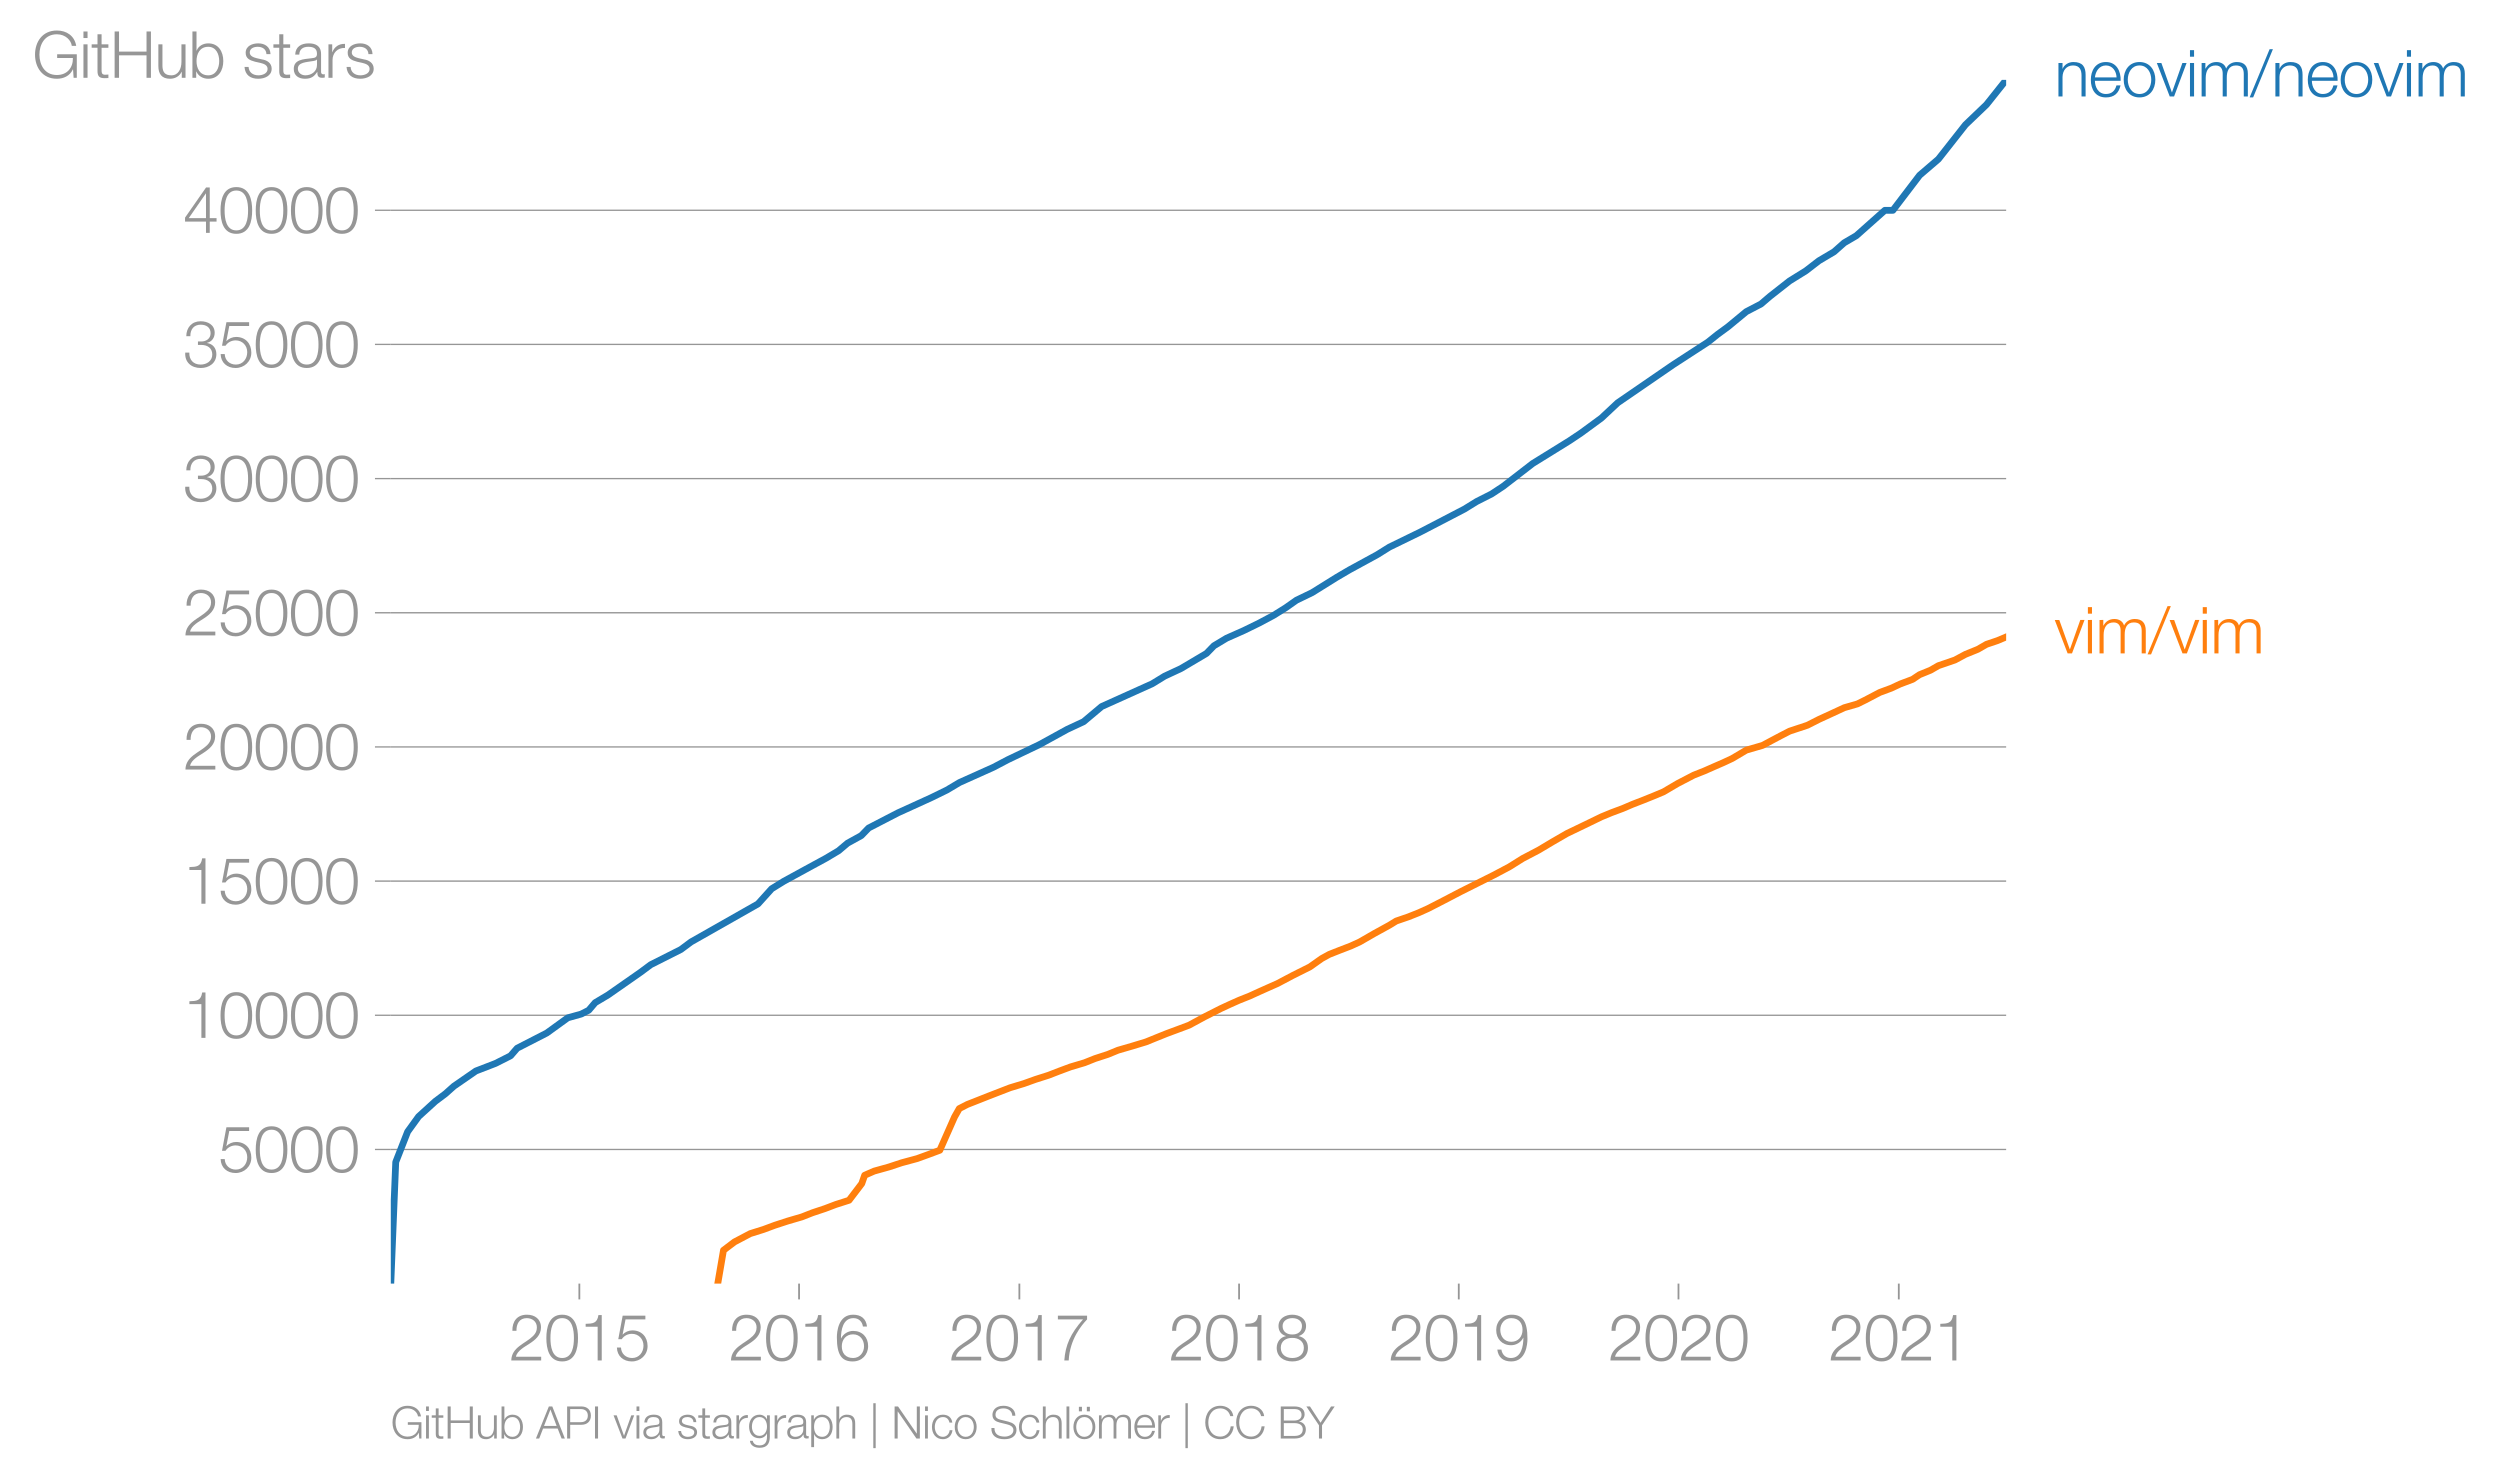 <svg height="436.409" viewBox="0 0 552.695 327.306" width="736.926" xmlns="http://www.w3.org/2000/svg" xmlns:xlink="http://www.w3.org/1999/xlink"><defs><style>*{stroke-linecap:butt;stroke-linejoin:round}</style></defs><g id="figure_1"><path d="M0 327.306h552.695V0H0z" style="fill:none" id="patch_1"/><g id="axes_1"><path d="M86.396 283.773h357.12V17.661H86.396z" style="fill:none" id="patch_2"/><g id="matplotlib.axis_1"><g id="xtick_1"><g id="line2d_1"><defs><path d="M0 0v3.5" id="m3bef12658f" style="stroke:#969696;stroke-width:.4"/></defs><use style="fill:#969696;stroke:#969696;stroke-width:.4" x="128.082" xlink:href="#m3bef12658f" y="283.773"/></g><g style="fill:#969696" transform="matrix(.14 0 0 -.14 112.516 300.77)" id="text_1"><defs><path d="M3181 371H691c109 602 909 999 1344 1293 583 378 1127 845 1127 1594 0 832-608 1260-1389 1260-973 0-1453-665-1434-1587h403c-12 659 276 1248 1012 1248 544 0 1004-333 1004-915 0-358-128-595-371-845C1626 1658 262 1331 230 0h2951v371z" id="HelveticaNeue-Light-32" transform="scale(.016)"/><path d="M1779 4179c1024 0 1159-1190 1159-1965 0-780-135-1971-1159-1971S621 1434 621 2214c0 775 134 1965 1158 1965zm0 339C474 4518 218 3258 218 2208 218 1165 474-96 1779-96c1306 0 1562 1261 1562 2310 0 1044-256 2304-1562 2304z" id="HelveticaNeue-Light-30" transform="scale(.016)"/><path d="M621 3328h1184V0h403v4480h-326c-122-826-557-838-1261-864v-288z" id="HelveticaNeue-Light-31" transform="scale(.016)"/><path d="M230 1280C250 429 870-96 1702-96c858 0 1556 640 1556 1517 0 902-583 1549-1504 1549-346 0-724-154-948-416l-12 12 288 1485h1958v371H800L365 2099h345c218 339 602 531 999 531 665 0 1145-505 1145-1164 0-653-428-1223-1120-1223-614 0-1081 416-1100 1037H230z" id="HelveticaNeue-Light-35" transform="scale(.016)"/></defs><use xlink:href="#HelveticaNeue-Light-32"/><use x="55.6" xlink:href="#HelveticaNeue-Light-30"/><use x="111.2" xlink:href="#HelveticaNeue-Light-31"/><use x="166.8" xlink:href="#HelveticaNeue-Light-35"/></g></g><g id="xtick_2"><use style="fill:#969696;stroke:#969696;stroke-width:.4" x="176.655" xlink:href="#m3bef12658f" y="283.773" id="line2d_2"/><g style="fill:#969696" transform="matrix(.14 0 0 -.14 161.088 300.77)" id="text_2"><defs><path d="M1856 2579c685 0 1082-531 1082-1184 0-621-436-1152-1076-1152-780 0-1120 519-1120 1152 0 659 410 1184 1114 1184zm1376 768c-96 781-589 1171-1376 1171-1466 0-1600-1702-1600-2233C256 538 736-96 1824-96c883 0 1517 646 1517 1517 0 877-583 1497-1479 1497-505 0-979-300-1190-742h-13c0 813 192 2003 1235 2003 519 0 864-339 935-832h403z" id="HelveticaNeue-Light-36" transform="scale(.016)"/></defs><use xlink:href="#HelveticaNeue-Light-32"/><use x="55.6" xlink:href="#HelveticaNeue-Light-30"/><use x="111.2" xlink:href="#HelveticaNeue-Light-31"/><use x="166.8" xlink:href="#HelveticaNeue-Light-36"/></g></g><g id="xtick_3"><use style="fill:#969696;stroke:#969696;stroke-width:.4" x="225.36" xlink:href="#m3bef12658f" y="283.773" id="line2d_3"/><g style="fill:#969696" transform="matrix(.14 0 0 -.14 209.794 300.77)" id="text_3"><defs><path d="M326 4051h2477C1562 2637 1069 1517 960 0h435c103 2086 1255 3469 1811 4051v371H326v-371z" id="HelveticaNeue-Light-37" transform="scale(.016)"/></defs><use xlink:href="#HelveticaNeue-Light-32"/><use x="55.6" xlink:href="#HelveticaNeue-Light-30"/><use x="111.2" xlink:href="#HelveticaNeue-Light-31"/><use x="166.8" xlink:href="#HelveticaNeue-Light-37"/></g></g><g id="xtick_4"><use style="fill:#969696;stroke:#969696;stroke-width:.4" x="273.932" xlink:href="#m3bef12658f" y="283.773" id="line2d_4"/><g style="fill:#969696" transform="matrix(.14 0 0 -.14 258.366 300.77)" id="text_4"><defs><path d="M1779 243c-627 0-1139 339-1139 1011 0 660 525 986 1139 973 602 13 1139-326 1139-973 0-684-512-1011-1139-1011zm1357 3155c0 768-698 1120-1363 1120-659 0-1357-352-1357-1120 0-492 262-844 730-985v-13c-551-102-896-563-909-1146C237 352 941-96 1779-96c839 0 1543 448 1543 1350 0 602-340 1031-916 1146v13c455 134 730 499 730 985zm-1357-832c-473-12-960 231-960 832 0 512 467 781 960 781 538 0 954-269 954-781 0-576-461-844-954-832z" id="HelveticaNeue-Light-38" transform="scale(.016)"/></defs><use xlink:href="#HelveticaNeue-Light-32"/><use x="55.6" xlink:href="#HelveticaNeue-Light-30"/><use x="111.2" xlink:href="#HelveticaNeue-Light-31"/><use x="166.8" xlink:href="#HelveticaNeue-Light-38"/></g></g><g id="xtick_5"><use style="fill:#969696;stroke:#969696;stroke-width:.4" x="322.504" xlink:href="#m3bef12658f" y="283.773" id="line2d_5"/><g style="fill:#969696" transform="matrix(.14 0 0 -.14 306.938 300.77)" id="text_5"><defs><path d="M1702 1843c-684 0-1081 531-1081 1184 0 621 435 1152 1075 1152 781 0 1120-518 1120-1152 0-659-410-1184-1114-1184zM326 1075C422 294 915-96 1702-96c1466 0 1600 1702 1600 2234 0 1747-480 2380-1568 2380-883 0-1516-646-1516-1516 0-877 582-1498 1478-1498 506 0 979 301 1190 742h13c0-812-192-2003-1235-2003-518 0-864 339-934 832H326z" id="HelveticaNeue-Light-39" transform="scale(.016)"/></defs><use xlink:href="#HelveticaNeue-Light-32"/><use x="55.6" xlink:href="#HelveticaNeue-Light-30"/><use x="111.2" xlink:href="#HelveticaNeue-Light-31"/><use x="166.8" xlink:href="#HelveticaNeue-Light-39"/></g></g><g id="xtick_6"><use style="fill:#969696;stroke:#969696;stroke-width:.4" x="371.076" xlink:href="#m3bef12658f" y="283.773" id="line2d_6"/><g style="fill:#969696" transform="matrix(.14 0 0 -.14 355.51 300.77)" id="text_6"><use xlink:href="#HelveticaNeue-Light-32"/><use x="55.6" xlink:href="#HelveticaNeue-Light-30"/><use x="111.2" xlink:href="#HelveticaNeue-Light-32"/><use x="166.8" xlink:href="#HelveticaNeue-Light-30"/></g></g><g id="xtick_7"><use style="fill:#969696;stroke:#969696;stroke-width:.4" x="419.782" xlink:href="#m3bef12658f" y="283.773" id="line2d_7"/><g style="fill:#969696" transform="matrix(.14 0 0 -.14 404.215 300.77)" id="text_7"><use xlink:href="#HelveticaNeue-Light-32"/><use x="55.6" xlink:href="#HelveticaNeue-Light-30"/><use x="111.2" xlink:href="#HelveticaNeue-Light-32"/><use x="166.8" xlink:href="#HelveticaNeue-Light-31"/></g></g></g><g id="matplotlib.axis_2"><g id="ytick_1"><path clip-path="url(#p7502244e53)" d="M86.396 254.117h357.12" style="fill:none;stroke:#969696;stroke-linecap:square;stroke-width:.3" id="line2d_8"/><g id="line2d_9"><defs><path d="M0 0h-3.5" id="ma06aec87ac" style="stroke:#969696;stroke-width:.3"/></defs><use style="fill:#969696;stroke:#969696;stroke-width:.3" x="86.396" xlink:href="#ma06aec87ac" y="254.117"/></g><g style="fill:#969696" transform="matrix(.14 0 0 -.14 48.264 259.115)" id="text_8"><use xlink:href="#HelveticaNeue-Light-35"/><use x="55.6" xlink:href="#HelveticaNeue-Light-30"/><use x="111.2" xlink:href="#HelveticaNeue-Light-30"/><use x="166.8" xlink:href="#HelveticaNeue-Light-30"/></g></g><g id="ytick_2"><path clip-path="url(#p7502244e53)" d="M86.396 224.455h357.12" style="fill:none;stroke:#969696;stroke-linecap:square;stroke-width:.3" id="line2d_10"/><use style="fill:#969696;stroke:#969696;stroke-width:.3" x="86.396" xlink:href="#ma06aec87ac" y="224.455" id="line2d_11"/><g style="fill:#969696" transform="matrix(.14 0 0 -.14 40.48 229.453)" id="text_9"><use xlink:href="#HelveticaNeue-Light-31"/><use x="55.6" xlink:href="#HelveticaNeue-Light-30"/><use x="111.2" xlink:href="#HelveticaNeue-Light-30"/><use x="166.8" xlink:href="#HelveticaNeue-Light-30"/><use x="222.4" xlink:href="#HelveticaNeue-Light-30"/></g></g><g id="ytick_3"><path clip-path="url(#p7502244e53)" d="M86.396 194.792h357.12" style="fill:none;stroke:#969696;stroke-linecap:square;stroke-width:.3" id="line2d_12"/><use style="fill:#969696;stroke:#969696;stroke-width:.3" x="86.396" xlink:href="#ma06aec87ac" y="194.792" id="line2d_13"/><g style="fill:#969696" transform="matrix(.14 0 0 -.14 40.48 199.79)" id="text_10"><use xlink:href="#HelveticaNeue-Light-31"/><use x="55.6" xlink:href="#HelveticaNeue-Light-35"/><use x="111.2" xlink:href="#HelveticaNeue-Light-30"/><use x="166.8" xlink:href="#HelveticaNeue-Light-30"/><use x="222.4" xlink:href="#HelveticaNeue-Light-30"/></g></g><g id="ytick_4"><path clip-path="url(#p7502244e53)" d="M86.396 165.13h357.12" style="fill:none;stroke:#969696;stroke-linecap:square;stroke-width:.3" id="line2d_14"/><use style="fill:#969696;stroke:#969696;stroke-width:.3" x="86.396" xlink:href="#ma06aec87ac" y="165.13" id="line2d_15"/><g style="fill:#969696" transform="matrix(.14 0 0 -.14 40.48 170.129)" id="text_11"><use xlink:href="#HelveticaNeue-Light-32"/><use x="55.6" xlink:href="#HelveticaNeue-Light-30"/><use x="111.2" xlink:href="#HelveticaNeue-Light-30"/><use x="166.8" xlink:href="#HelveticaNeue-Light-30"/><use x="222.4" xlink:href="#HelveticaNeue-Light-30"/></g></g><g id="ytick_5"><path clip-path="url(#p7502244e53)" d="M86.396 135.468h357.12" style="fill:none;stroke:#969696;stroke-linecap:square;stroke-width:.3" id="line2d_16"/><use style="fill:#969696;stroke:#969696;stroke-width:.3" x="86.396" xlink:href="#ma06aec87ac" y="135.468" id="line2d_17"/><g style="fill:#969696" transform="matrix(.14 0 0 -.14 40.48 140.466)" id="text_12"><use xlink:href="#HelveticaNeue-Light-32"/><use x="55.6" xlink:href="#HelveticaNeue-Light-35"/><use x="111.2" xlink:href="#HelveticaNeue-Light-30"/><use x="166.8" xlink:href="#HelveticaNeue-Light-30"/><use x="222.4" xlink:href="#HelveticaNeue-Light-30"/></g></g><g id="ytick_6"><path clip-path="url(#p7502244e53)" d="M86.396 105.806h357.12" style="fill:none;stroke:#969696;stroke-linecap:square;stroke-width:.3" id="line2d_18"/><use style="fill:#969696;stroke:#969696;stroke-width:.3" x="86.396" xlink:href="#ma06aec87ac" y="105.806" id="line2d_19"/><g style="fill:#969696" transform="matrix(.14 0 0 -.14 40.48 110.804)" id="text_13"><defs><path d="M211 1427C147 467 813-96 1741-96c825 0 1542 486 1542 1363 0 589-339 1011-921 1107v13c480 115 755 506 755 992 0 794-685 1139-1389 1139-870 0-1408-627-1414-1472h403c-13 666 345 1133 1017 1133 538 0 980-256 980-845 0-563-493-819-909-812h-339v-340h339c595 0 1075-313 1075-947 0-640-557-992-1146-992-723 0-1145 474-1120 1184H211z" id="HelveticaNeue-Light-33" transform="scale(.016)"/></defs><use xlink:href="#HelveticaNeue-Light-33"/><use x="55.6" xlink:href="#HelveticaNeue-Light-30"/><use x="111.2" xlink:href="#HelveticaNeue-Light-30"/><use x="166.8" xlink:href="#HelveticaNeue-Light-30"/><use x="222.4" xlink:href="#HelveticaNeue-Light-30"/></g></g><g id="ytick_7"><path clip-path="url(#p7502244e53)" d="M86.396 76.143h357.12" style="fill:none;stroke:#969696;stroke-linecap:square;stroke-width:.3" id="line2d_20"/><use style="fill:#969696;stroke:#969696;stroke-width:.3" x="86.396" xlink:href="#ma06aec87ac" y="76.143" id="line2d_21"/><g style="fill:#969696" transform="matrix(.14 0 0 -.14 40.48 81.142)" id="text_14"><use xlink:href="#HelveticaNeue-Light-33"/><use x="55.6" xlink:href="#HelveticaNeue-Light-35"/><use x="111.2" xlink:href="#HelveticaNeue-Light-30"/><use x="166.8" xlink:href="#HelveticaNeue-Light-30"/><use x="222.4" xlink:href="#HelveticaNeue-Light-30"/></g></g><g id="ytick_8"><path clip-path="url(#p7502244e53)" d="M86.396 46.481h357.12" style="fill:none;stroke:#969696;stroke-linecap:square;stroke-width:.3" id="line2d_22"/><use style="fill:#969696;stroke:#969696;stroke-width:.3" x="86.396" xlink:href="#ma06aec87ac" y="46.481" id="line2d_23"/><g style="fill:#969696" transform="matrix(.14 0 0 -.14 40.48 51.48)" id="text_15"><defs><path d="M192 1114h2067V0h371v1114h672v339h-672v3027h-364L192 1504v-390zm365 339 1689 2438h13V1453H557z" id="HelveticaNeue-Light-34" transform="scale(.016)"/></defs><use xlink:href="#HelveticaNeue-Light-34"/><use x="55.6" xlink:href="#HelveticaNeue-Light-30"/><use x="111.2" xlink:href="#HelveticaNeue-Light-30"/><use x="166.8" xlink:href="#HelveticaNeue-Light-30"/><use x="222.4" xlink:href="#HelveticaNeue-Light-30"/></g></g><g style="fill:#969696" transform="matrix(.14 0 0 -.14 7.2 17.197)" id="text_16"><defs><path d="M4365 2323H2426v-371h1555c19-966-570-1677-1581-1677-1210 0-1722 1011-1722 2010 0 998 512 2009 1722 2009 870 0 1414-620 1472-1145h435c-166 998-947 1517-1907 1517-1440 0-2157-1133-2157-2381S960-96 2400-96c659 0 1274 275 1581 928h13l57-832h314v2323z" id="HelveticaNeue-Light-47" transform="scale(.016)"/><path d="M390 0h404v3302H390V0zm0 3923h404v647H390v-647z" id="HelveticaNeue-Light-69" transform="scale(.016)"/><path d="M1024 4294H621v-992H45v-339h576V704c-7-563 179-742 717-742 121 0 236 12 358 12v346c-115-13-230-19-346-19-288 19-326 173-326 435v2227h672v339h-672v992z" id="HelveticaNeue-Light-74" transform="scale(.016)"/><path d="M461 0h435v2214h2714V0h435v4570h-435V2586H896v1984H461V0z" id="HelveticaNeue-Light-48" transform="scale(.016)"/><path d="M3059 3302h-403V1568c0-672-301-1325-992-1325-640 0-864 314-883 909v2150H378V1158C378 390 704-96 1536-96c493 0 928 250 1139 691h13V0h371v3302z" id="HelveticaNeue-Light-75" transform="scale(.016)"/><path d="M3027 1651c0-685-313-1408-1081-1408-858 0-1159 723-1159 1408s301 1408 1159 1408c768 0 1081-723 1081-1408zM384 0h371v627h13C954 179 1414-96 1946-96c1004 0 1484 813 1484 1747 0 935-480 1747-1484 1747-493 0-973-249-1146-723h-13v1895H384V0z" id="HelveticaNeue-Light-62" transform="scale(.016)"/><path d="M2765 2336c-26 717-551 1062-1210 1062-582 0-1241-256-1241-928 0-563 396-742 921-883l519-115c364-90 723-218 723-602 0-460-525-627-903-627-537 0-940 282-972 826H198C262 262 787-96 1555-96c615 0 1325 275 1325 992 0 576-480 845-941 915l-537 122c-276 70-685 198-685 557 0 428 422 569 781 569 460 0 844-224 864-723h403z" id="HelveticaNeue-Light-73" transform="scale(.016)"/><path d="M2496 1280c6-646-538-1037-1152-1037-378 0-736 250-736 653 0 646 851 640 1536 762 109 19 288 51 339 147h13v-525zM749 2291c13 538 384 768 883 768 474 0 864-134 864-678 0-365-186-410-518-448-871-103-1773-135-1773-1063 0-665 499-966 1107-966 634 0 922 243 1203 672h13c0-346 64-576 474-576 108 0 172 6 262 26v339c-32-13-83-26-128-26-160 0-237 90-237 243v1754c0 883-633 1062-1216 1062-755 0-1299-332-1337-1107h403z" id="HelveticaNeue-Light-61" transform="scale(.016)"/><path d="M384 0h403v1760c0 685 499 1222 1229 1184v403c-595 26-1043-288-1248-819h-13v774H384V0z" id="HelveticaNeue-Light-72" transform="scale(.016)"/></defs><use xlink:href="#HelveticaNeue-Light-47"/><use x="74.1" xlink:href="#HelveticaNeue-Light-69"/><use x="92.6" xlink:href="#HelveticaNeue-Light-74"/><use x="122.2" xlink:href="#HelveticaNeue-Light-48"/><use x="192.6" xlink:href="#HelveticaNeue-Light-75"/><use x="246.3" xlink:href="#HelveticaNeue-Light-62"/><use x="303.7" xlink:href="#HelveticaNeue-Light-20"/><use x="331.5" xlink:href="#HelveticaNeue-Light-73"/><use x="379.6" xlink:href="#HelveticaNeue-Light-74"/><use x="409.2" xlink:href="#HelveticaNeue-Light-61"/><use x="461.1" xlink:href="#HelveticaNeue-Light-72"/><use x="492.6" xlink:href="#HelveticaNeue-Light-73"/></g></g><path clip-path="url(#p7502244e53)" d="m158.68 283.773 1.265-7.368 2.427-1.839 3.496-1.845 2.935-.92 2.493-.925 2.815-.92 3.164-.925 2.343-.92 2.764-.919 2.43-.92 2.898-.925 2.808-3.684.637-1.839 2.09-.92 3.31-.925 2.776-.92 3.427-.925 2.533-.92 2.479-.925 3.26-7.368 1.043-1.84 1.79-.919 2.353-.925 2.324-.92 2.393-.925 2.377-.92 3.057-.925 2.562-.92 2.888-.92 2.366-.919 2.489-.925 3.093-.92 2.318-.925 2.83-.92 2.253-.925 3.168-.92 3.028-.92 2.259-.919 2.297-.925 2.481-.92 2.47-.925 3.403-1.845 3.63-1.84 1.98-.919 2.076-.925 2.309-.92 2.01-.92 2.055-.919 2.089-.925 3.478-1.84 3.69-1.844 2.609-1.845 1.676-.92 2.34-.925 2.398-.92 2.007-.92 3.197-1.844 3.357-1.845 1.498-.92 2.694-.925 2.315-.92 2.04-.92 3.587-1.844 3.531-1.845 3.68-1.845 3.678-1.84 3.48-1.844 2.94-1.84 3.519-1.844 3.087-1.84 3.188-1.845 3.835-1.845 3.802-1.845 2.226-.919 2.47-.92 2.143-.92 2.39-.925 2.284-.92 2.208-.925 3.133-1.845 3.538-1.839 2.327-.92 2.095-.925 2.112-.92 1.98-.925 3.112-1.845 3.588-1.044 1.972-1.05 1.977-1.05 2.037-1.05 3.936-1.305 2.57-1.305 2.803-1.287 2.782-1.288 2.912-.842 1.704-.843 3.21-1.684 2.532-.938 2.011-.937 2.714-1.02 1.536-1.027 2.435-.996 1.744-1.003 3.65-1.252 2.332-1.252 2.725-1.109 1.93-1.11 2.408-.812 1.942-.819" style="fill:none;stroke:#ff7f0e;stroke-linecap:square;stroke-width:1.5" id="line2d_24"/><path clip-path="url(#p7502244e53)" d="m86.396 283.773 1.092-26.856 2.63-6.715 2.428-3.358 3.687-3.358 2.235-1.679 1.884-1.679 4.856-3.357 4.35-1.68 3.32-1.678 1.455-1.68 6.546-3.357 4.64-3.358 2.977-.836 1.66-.843 1.425-1.678 2.82-1.68 7.213-5.036 2.26-1.679 6.655-3.358 2.256-1.678 14.787-8.395 3.03-3.358 2.723-1.679 6.148-3.357 3.094-1.68 2.82-1.678 1.987-1.679 3.042-1.679 1.627-1.679 6.493-3.358 7.365-3.357 3.423-1.673 2.823-1.68 7.48-3.357 3.193-1.679 7.018-3.358 6.111-3.357 3.608-1.68 3.996-3.357 11.182-5.037 2.74-1.679 3.6-1.678 5.67-3.358 1.63-1.679 2.796-1.679 3.788-1.679 3.433-1.679 3.146-1.679 2.69-1.678 2.387-1.68 3.47-1.678 5.388-3.358 2.86-1.679 6.155-3.358 2.688-1.679 6.882-3.357 9.688-5.037 2.722-1.679 3.313-1.679 2.54-1.679 6.52-5.036 8.131-5.037 2.509-1.679 4.58-3.358 3.586-3.357 12.22-8.395 7.749-5.036 2.093-1.68 2.294-1.678 4.064-3.358 3.26-1.697 1.982-1.696 4.33-3.4 3.603-2.236 2.9-2.237 3.335-1.975 2.238-1.982 2.682-1.572 6.31-5.612h1.774l5.905-7.748 4.155-3.565 5.977-7.594 4.651-4.455 4.347-5.458h0" style="fill:none;stroke:#1f77b4;stroke-linecap:square;stroke-width:1.5" id="line2d_25"/><g style="fill:#1f77b4" transform="matrix(.14 0 0 -.14 454.23 21.323)" id="text_17"><defs><path d="M378 0h403v1926c13 647 397 1133 1037 1133 652 0 838-429 838-998V0h403v2125c0 787-281 1273-1209 1273-468 0-909-268-1056-665h-13v569H378V0z" id="HelveticaNeue-Light-6e" transform="scale(.016)"/><path d="M3162 1542c32 928-391 1856-1453 1856-1050 0-1491-876-1491-1747C218 710 659-96 1709-96c832 0 1267 435 1440 1184h-403c-128-499-448-845-1037-845-775 0-1082 711-1088 1299h2541zM621 1882c64 601 429 1177 1088 1177 653 0 1030-569 1049-1177H621z" id="HelveticaNeue-Light-65" transform="scale(.016)"/><path d="M1779 3398c-1011 0-1561-800-1561-1747S768-96 1779-96s1562 800 1562 1747-551 1747-1562 1747zm0-339c775 0 1159-704 1159-1408S2554 243 1779 243c-774 0-1158 704-1158 1408s384 1408 1158 1408z" id="HelveticaNeue-Light-6f" transform="scale(.016)"/><path d="M1286 0h429l1235 3302h-416L1510 403h-12L461 3302H13L1286 0z" id="HelveticaNeue-Light-76" transform="scale(.016)"/><path d="M384 0h403v1843c7 691 288 1216 986 1216 512 0 697-371 691-819V0h403v1869c0 614 199 1190 896 1190 576 0 781-294 781-838V0h403v2240c0 781-371 1158-1094 1158-435 0-851-211-1050-646-121 435-512 646-947 646-525 0-870-256-1082-652h-19v556H384V0z" id="HelveticaNeue-Light-6d" transform="scale(.016)"/><path d="m262-96 1952 4762h-326L-83-96h345z" id="HelveticaNeue-Light-2f" transform="scale(.016)"/></defs><use xlink:href="#HelveticaNeue-Light-6e"/><use x="53.7" xlink:href="#HelveticaNeue-Light-65"/><use x="105.6" xlink:href="#HelveticaNeue-Light-6f"/><use x="161.2" xlink:href="#HelveticaNeue-Light-76"/><use x="207.5" xlink:href="#HelveticaNeue-Light-69"/><use x="226" xlink:href="#HelveticaNeue-Light-6d"/><use x="309.3" xlink:href="#HelveticaNeue-Light-2f"/><use x="342.6" xlink:href="#HelveticaNeue-Light-6e"/><use x="396.3" xlink:href="#HelveticaNeue-Light-65"/><use x="448.2" xlink:href="#HelveticaNeue-Light-6f"/><use x="503.8" xlink:href="#HelveticaNeue-Light-76"/><use x="550.1" xlink:href="#HelveticaNeue-Light-69"/><use x="568.6" xlink:href="#HelveticaNeue-Light-6d"/></g><g style="fill:#ff7f0e" transform="matrix(.14 0 0 -.14 454.23 144.457)" id="text_18"><use xlink:href="#HelveticaNeue-Light-76"/><use x="46.3" xlink:href="#HelveticaNeue-Light-69"/><use x="64.8" xlink:href="#HelveticaNeue-Light-6d"/><use x="148.1" xlink:href="#HelveticaNeue-Light-2f"/><use x="181.4" xlink:href="#HelveticaNeue-Light-76"/><use x="227.7" xlink:href="#HelveticaNeue-Light-69"/><use x="246.2" xlink:href="#HelveticaNeue-Light-6d"/></g><g style="fill:#969696" transform="matrix(.097 0 0 -.097 86.396 318.027)" id="text_19"><defs><path d="M-45 0h467l551 1421h2080L3610 0h467L2285 4570h-487L-45 0zm2067 4134 884-2342H1107l915 2342z" id="HelveticaNeue-Light-41" transform="scale(.016)"/><path d="M461 0h435v1958h1594c819 0 1356 480 1356 1306s-537 1306-1356 1306H461V0zm435 4198h1498c601 0 1017-307 1017-934s-416-934-1017-934H896v1868z" id="HelveticaNeue-Light-50" transform="scale(.016)"/><path d="M493 0h435v4570H493V0z" id="HelveticaNeue-Light-49" transform="scale(.016)"/><path d="M1709 378c-743 0-1088 646-1088 1312 0 684 320 1369 1088 1369 761 0 1062-723 1062-1369 0-672-365-1312-1062-1312zm1465 2924h-403v-569h-13c-160 365-569 665-1049 665-954 0-1491-755-1491-1664C218 794 653 38 1709 38c473 0 864 276 1049 679h13V269c0-807-320-1248-1062-1248-448 0-877 173-967 659H339c58-704 711-998 1370-998 1081 0 1459 601 1465 1587v3033z" id="HelveticaNeue-Light-67" transform="scale(.016)"/><path d="M3027 1651c0-685-313-1408-1081-1408-858 0-1159 723-1159 1408 0 749 269 1408 1159 1408 768 0 1081-723 1081-1408zM384-1222h403V627h13C973 154 1453-96 1946-96c1004 0 1484 813 1484 1747 0 935-480 1747-1484 1747-532 0-992-275-1178-723h-13v627H384v-4524z" id="HelveticaNeue-Light-70" transform="scale(.016)"/><path d="M378 0h403v1926c13 647 397 1133 1037 1133 652 0 838-429 838-998V0h403v2125c0 787-281 1273-1209 1273-468 0-909-268-1056-665h-13v1837H378V0z" id="HelveticaNeue-Light-68" transform="scale(.016)"/><path d="M544-1370h339v6400H544v-6400z" id="HelveticaNeue-Light-7c" transform="scale(.016)"/><path d="M454 0h436v3866h12L3565 0h486v4570h-435V704h-13L941 4570H454V0z" id="HelveticaNeue-Light-4e" transform="scale(.016)"/><path d="M3117 2266c-90 755-634 1132-1338 1132-1011 0-1561-800-1561-1747S768-96 1779-96c736 0 1255 486 1363 1280h-403c-51-550-461-941-960-941-774 0-1158 704-1158 1408s384 1408 1158 1408c525 0 826-301 935-793h403z" id="HelveticaNeue-Light-63" transform="scale(.016)"/><path d="M230 1504C179 390 973-96 2054-96c1620 0 1748 992 1748 1306 0 748-538 1030-1184 1203l-1114 275c-371 90-691 269-691 698 0 678 550 908 1145 908 647 0 1223-352 1248-1049h436c6 934-788 1421-1690 1421-1286 0-1574-839-1574-1287 0-710 492-966 1030-1101l1018-249c422-103 940-307 940-826 0-665-729-928-1209-928-832 0-1511 288-1491 1229H230z" id="HelveticaNeue-Light-53" transform="scale(.016)"/><path d="M390 0h404v4570H390V0z" id="HelveticaNeue-Light-6c" transform="scale(.016)"/><path d="M1779 3398c-1011 0-1561-800-1561-1747S768-96 1779-96s1562 800 1562 1747-551 1747-1562 1747zm0-339c775 0 1159-704 1159-1408S2554 243 1779 243c-774 0-1158 704-1158 1408s384 1408 1158 1408zm787 813v646h-435v-646h435zm-1132 0v646H998v-646h436z" id="HelveticaNeue-Light-f6" transform="scale(.016)"/><path d="M4237 3187c-115 960-973 1479-1837 1479-1440 0-2157-1133-2157-2381S960-96 2400-96c1069 0 1779 717 1901 1837h-435c-84-813-621-1466-1466-1466-1210 0-1722 1011-1722 2010 0 998 512 2009 1722 2009 666 0 1248-403 1402-1107h435z" id="HelveticaNeue-Light-43" transform="scale(.016)"/><path d="M896 2195h1498c761 0 1203-301 1203-883 0-730-557-947-1203-941H896v1824zM461 0h1933c1484 0 1638 864 1638 1299 0 595-378 1037-966 1114v13c473 102 793 544 793 1024 0 851-697 1120-1465 1120H461V0zm435 4198h1498c678 0 1030-288 1030-857 0-429-333-775-1030-775H896v1632z" id="HelveticaNeue-Light-42" transform="scale(.016)"/><path d="M1734 0h436v1882l1804 2688h-518L1958 2253 454 4570H-64l1798-2688V0z" id="HelveticaNeue-Light-59" transform="scale(.016)"/></defs><use xlink:href="#HelveticaNeue-Light-47"/><use x="74.1" xlink:href="#HelveticaNeue-Light-69"/><use x="92.6" xlink:href="#HelveticaNeue-Light-74"/><use x="122.2" xlink:href="#HelveticaNeue-Light-48"/><use x="192.6" xlink:href="#HelveticaNeue-Light-75"/><use x="246.3" xlink:href="#HelveticaNeue-Light-62"/><use x="303.7" xlink:href="#HelveticaNeue-Light-20"/><use x="331.5" xlink:href="#HelveticaNeue-Light-41"/><use x="394.5" xlink:href="#HelveticaNeue-Light-50"/><use x="457.5" xlink:href="#HelveticaNeue-Light-49"/><use x="479.7" xlink:href="#HelveticaNeue-Light-20"/><use x="507.5" xlink:href="#HelveticaNeue-Light-76"/><use x="553.8" xlink:href="#HelveticaNeue-Light-69"/><use x="572.3" xlink:href="#HelveticaNeue-Light-61"/><use x="624.2" xlink:href="#HelveticaNeue-Light-20"/><use x="652" xlink:href="#HelveticaNeue-Light-73"/><use x="700.1" xlink:href="#HelveticaNeue-Light-74"/><use x="729.7" xlink:href="#HelveticaNeue-Light-61"/><use x="781.6" xlink:href="#HelveticaNeue-Light-72"/><use x="813.1" xlink:href="#HelveticaNeue-Light-67"/><use x="868.7" xlink:href="#HelveticaNeue-Light-72"/><use x="900.2" xlink:href="#HelveticaNeue-Light-61"/><use x="952.1" xlink:href="#HelveticaNeue-Light-70"/><use x="1009.5" xlink:href="#HelveticaNeue-Light-68"/><use x="1063.2" xlink:href="#HelveticaNeue-Light-20"/><use x="1091" xlink:href="#HelveticaNeue-Light-7c"/><use x="1113.2" xlink:href="#HelveticaNeue-Light-20"/><use x="1141" xlink:href="#HelveticaNeue-Light-4e"/><use x="1211.4" xlink:href="#HelveticaNeue-Light-69"/><use x="1229.9" xlink:href="#HelveticaNeue-Light-63"/><use x="1281.8" xlink:href="#HelveticaNeue-Light-6f"/><use x="1337.4" xlink:href="#HelveticaNeue-Light-20"/><use x="1365.2" xlink:href="#HelveticaNeue-Light-53"/><use x="1428.2" xlink:href="#HelveticaNeue-Light-63"/><use x="1480.1" xlink:href="#HelveticaNeue-Light-68"/><use x="1533.8" xlink:href="#HelveticaNeue-Light-6c"/><use x="1552.3" xlink:href="#HelveticaNeue-Light-f6"/><use x="1607.9" xlink:href="#HelveticaNeue-Light-6d"/><use x="1691.2" xlink:href="#HelveticaNeue-Light-65"/><use x="1743.1" xlink:href="#HelveticaNeue-Light-72"/><use x="1774.6" xlink:href="#HelveticaNeue-Light-20"/><use x="1802.4" xlink:href="#HelveticaNeue-Light-7c"/><use x="1824.6" xlink:href="#HelveticaNeue-Light-20"/><use x="1852.4" xlink:href="#HelveticaNeue-Light-43"/><use x="1922.8" xlink:href="#HelveticaNeue-Light-43"/><use x="1993.2" xlink:href="#HelveticaNeue-Light-20"/><use x="2021" xlink:href="#HelveticaNeue-Light-42"/><use x="2087.7" xlink:href="#HelveticaNeue-Light-59"/></g></g></g><defs><clipPath id="p7502244e53"><path d="M86.396 17.661h357.12v266.112H86.396z"/></clipPath></defs></svg>